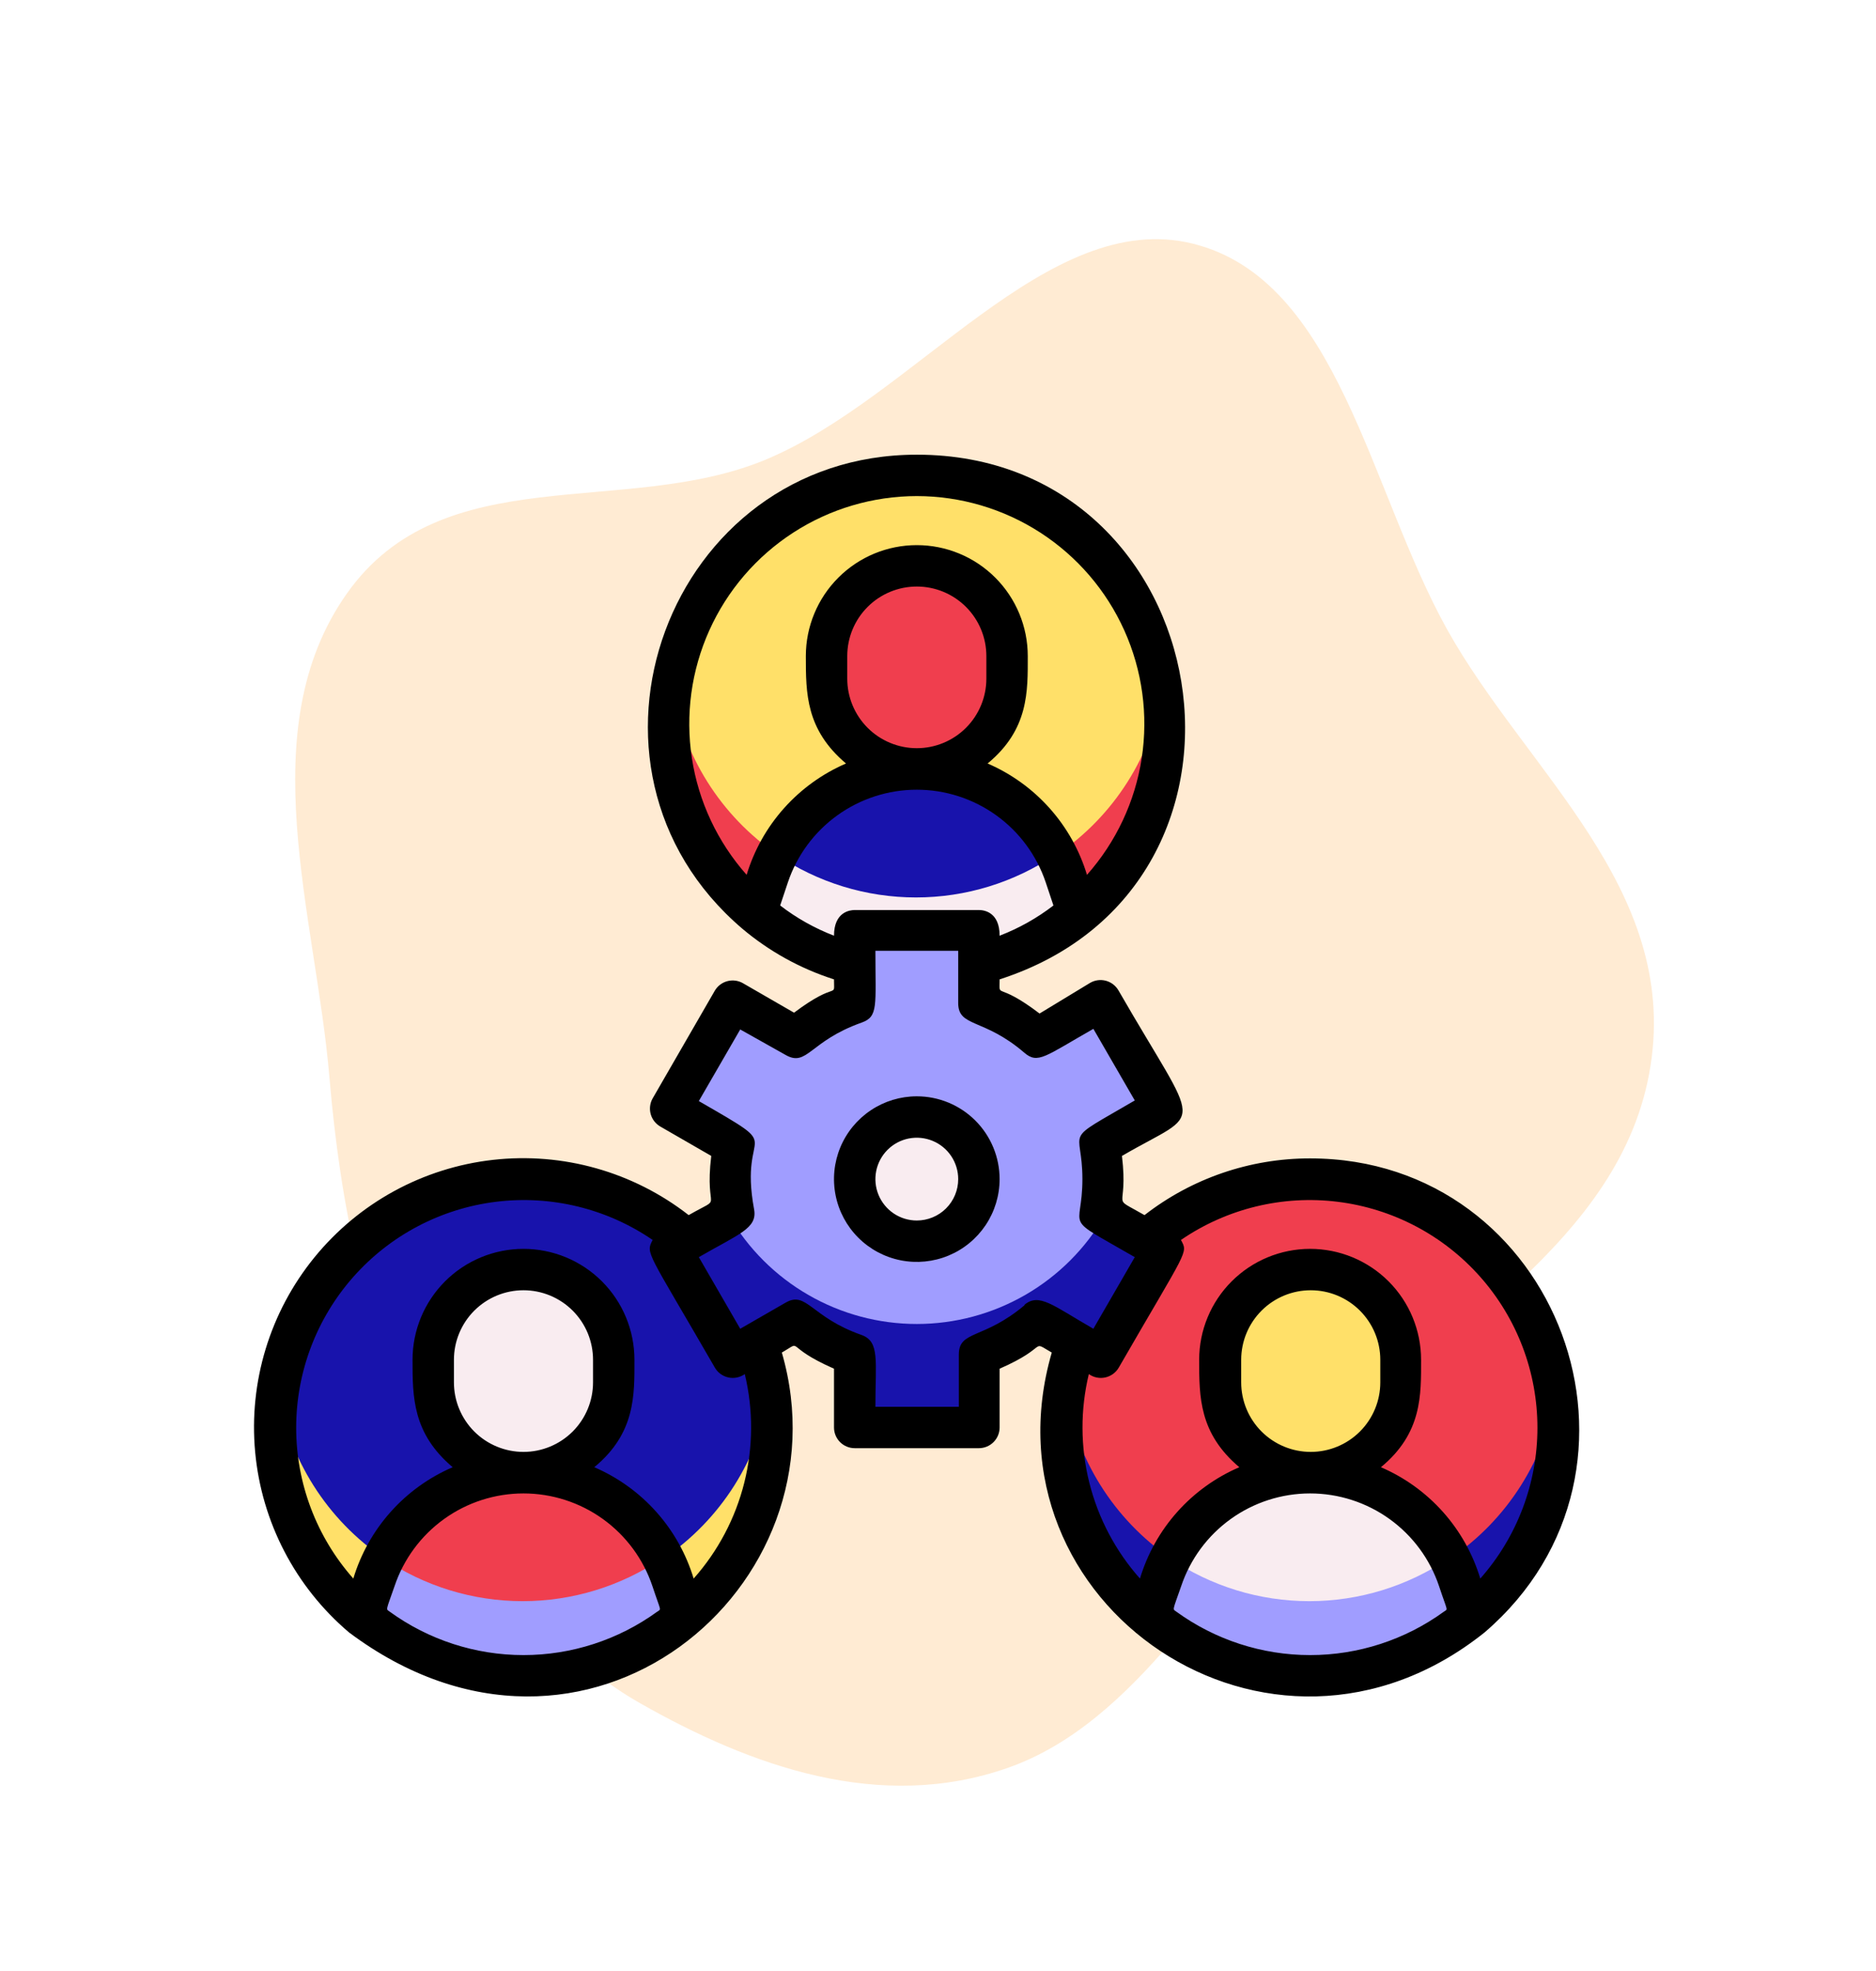<svg width="177" height="186" viewBox="0 0 177 186" fill="none" xmlns="http://www.w3.org/2000/svg">
<path fill-rule="evenodd" clip-rule="evenodd" d="M112.554 22.995C126.259 26.397 129.191 46.198 136.517 59.363C143.979 72.772 158.369 83.767 155.726 100.576C153.08 117.416 135.396 125.943 124.113 138.273C114.655 148.609 107.267 162.534 95.112 166.813C83.024 171.07 70.834 166.661 60.377 160.714C50.903 155.326 44.639 145.637 39.438 135.149C34.393 124.979 32.105 113.721 31.08 101.644C29.783 86.361 23.651 68.868 32.723 56.013C41.78 43.179 58.919 48.883 72.188 43.395C86.278 37.567 98.811 19.584 112.554 22.995Z" fill="#FFEBD3"/>
<g clip-path="url(#clip0)">
<path d="M86.5 91.734C99.444 91.734 109.938 81.241 109.938 68.297C109.938 55.353 99.444 44.859 86.5 44.859C73.556 44.859 63.062 55.353 63.062 68.297C63.062 81.241 73.556 91.734 86.5 91.734Z" fill="#FFE069"/>
<path d="M77.984 64.391V61.461C77.984 50.523 95.016 50.816 95.016 61.461V64.391C95.016 75.387 77.984 75.074 77.984 64.391Z" fill="#F03E4E"/>
<path d="M101.695 86.129C97.456 89.739 92.069 91.722 86.5 91.722C80.931 91.722 75.544 89.739 71.305 86.129C71.826 84.256 72.478 82.422 73.258 80.641C74.493 78.21 76.376 76.169 78.7 74.743C81.023 73.318 83.696 72.563 86.422 72.563C89.148 72.563 91.821 73.318 94.144 74.743C96.468 76.169 98.351 78.21 99.586 80.641C100.419 82.418 101.124 84.252 101.695 86.129Z" fill="#1813AC"/>
<path d="M73.335 80.641C72.556 82.422 71.903 84.256 71.382 86.129C68.354 83.546 66.033 80.234 64.639 76.506C63.245 72.778 62.823 68.757 63.414 64.82C63.895 67.996 65.024 71.04 66.731 73.761C68.438 76.483 70.686 78.824 73.335 80.641Z" fill="#F03E4E"/>
<path d="M101.695 86.129C101.174 84.256 100.522 82.422 99.742 80.641C102.406 78.832 104.669 76.494 106.39 73.772C108.11 71.05 109.252 68.003 109.742 64.82C110.323 68.763 109.889 72.789 108.481 76.518C107.073 80.246 104.738 83.554 101.695 86.129Z" fill="#F03E4E"/>
<path d="M101.695 86.129C97.456 89.739 92.069 91.722 86.5 91.722C80.931 91.722 75.544 89.739 71.305 86.129C71.826 84.256 72.478 82.422 73.258 80.641C77.142 83.277 81.728 84.687 86.422 84.687C91.116 84.687 95.702 83.277 99.586 80.641C100.419 82.418 101.124 84.252 101.695 86.129Z" fill="#F9ECF0"/>
<path d="M49.391 158.141C62.335 158.141 72.828 147.647 72.828 134.703C72.828 121.759 62.335 111.266 49.391 111.266C36.447 111.266 25.953 121.759 25.953 134.703C25.953 147.647 36.447 158.141 49.391 158.141Z" fill="#1813AC"/>
<path d="M40.875 130.797V127.867C40.875 116.93 57.906 117.223 57.906 127.867V130.797C57.906 141.793 40.875 141.48 40.875 130.797Z" fill="#F9ECF0"/>
<path d="M64.586 152.535C60.346 156.146 54.959 158.128 49.391 158.128C43.822 158.128 38.435 156.146 34.195 152.535C34.716 150.662 35.369 148.828 36.148 147.047C37.383 144.616 39.267 142.575 41.59 141.15C43.914 139.724 46.587 138.969 49.312 138.969C52.038 138.969 54.711 139.724 57.035 141.15C59.358 142.575 61.242 144.616 62.477 147.047C63.309 148.824 64.014 150.658 64.586 152.535Z" fill="#F03E4E"/>
<path d="M36.227 147.047C35.448 148.828 34.795 150.662 34.274 152.535C31.232 149.961 28.896 146.653 27.488 142.924C26.08 139.196 25.646 135.17 26.227 131.227C26.718 134.409 27.859 137.456 29.579 140.178C31.3 142.9 33.563 145.238 36.227 147.047Z" fill="#FFE069"/>
<path d="M64.586 152.535C64.065 150.662 63.412 148.828 62.633 147.047C65.297 145.238 67.56 142.9 69.281 140.178C71.001 137.456 72.142 134.409 72.633 131.227C73.214 135.17 72.78 139.196 71.372 142.924C69.964 146.653 67.628 149.961 64.586 152.535Z" fill="#FFE069"/>
<path d="M64.586 152.535C60.346 156.146 54.959 158.128 49.391 158.128C43.822 158.128 38.435 156.146 34.195 152.535C34.716 150.662 35.369 148.828 36.148 147.047C40.032 149.683 44.618 151.093 49.312 151.093C54.007 151.093 58.593 149.683 62.477 147.047C63.309 148.824 64.014 150.658 64.586 152.535Z" fill="#A09DFF"/>
<path d="M123.609 158.141C136.554 158.141 147.047 147.647 147.047 134.703C147.047 121.759 136.554 111.266 123.609 111.266C110.665 111.266 100.172 121.759 100.172 134.703C100.172 147.647 110.665 158.141 123.609 158.141Z" fill="#F03E4E"/>
<path d="M115.094 130.797V127.867C115.094 116.93 132.125 117.223 132.125 127.867V130.797C132.125 141.793 115.094 141.48 115.094 130.797Z" fill="#FFE069"/>
<path d="M138.805 152.535C134.565 156.146 129.178 158.128 123.609 158.128C118.041 158.128 112.654 156.146 108.414 152.535C108.935 150.662 109.588 148.828 110.367 147.047C111.602 144.616 113.485 142.575 115.809 141.15C118.132 139.724 120.805 138.969 123.531 138.969C126.257 138.969 128.93 139.724 131.254 141.15C133.577 142.575 135.461 144.616 136.695 147.047C137.528 148.824 138.233 150.658 138.805 152.535Z" fill="#F9ECF0"/>
<path d="M110.445 147.047C109.665 148.828 109.013 150.662 108.492 152.535C105.463 149.952 103.143 146.641 101.749 142.913C100.354 139.184 99.933 135.163 100.523 131.227C101.004 134.403 102.133 137.446 103.84 140.168C105.547 142.889 107.795 145.231 110.445 147.047Z" fill="#1813AC"/>
<path d="M138.805 152.535C138.284 150.662 137.631 148.828 136.852 147.047C139.516 145.238 141.779 142.9 143.499 140.178C145.22 137.456 146.361 134.409 146.852 131.227C147.433 135.17 146.999 139.196 145.591 142.924C144.183 146.653 141.847 149.961 138.805 152.535Z" fill="#1813AC"/>
<path d="M138.805 152.535C134.565 156.146 129.178 158.128 123.609 158.128C118.041 158.128 112.654 156.146 108.414 152.535C108.935 150.662 109.588 148.828 110.367 147.047C114.251 149.683 118.837 151.093 123.531 151.093C128.225 151.093 132.811 149.683 136.695 147.047C137.528 148.824 138.233 150.658 138.805 152.535Z" fill="#A09DFF"/>
<path d="M103.766 108.063L109.625 104.625L103.766 94.469L97.906 97.906C96.266 96.513 94.386 95.427 92.359 94.703V87.828H80.641V94.703C78.614 95.427 76.734 96.513 75.094 97.906L69.137 94.469L63.277 104.625L69.234 108.063C68.814 110.177 68.814 112.354 69.234 114.469L63.277 117.906L69.137 128.062L75.094 124.625C76.734 126.019 78.614 127.104 80.641 127.828V134.703H92.359V127.828C94.386 127.104 96.266 126.019 97.906 124.625L103.766 128.062L109.625 117.906L103.766 114.469C104.186 112.354 104.186 110.177 103.766 108.063Z" fill="#A09DFF"/>
<path d="M104.215 114.723L109.723 117.906L103.863 128.062L98.004 124.625C96.334 126.029 94.421 127.115 92.359 127.828V134.703H80.641V127.828C78.614 127.104 76.734 126.019 75.094 124.625L69.137 128.062L63.277 117.906L68.785 114.723C70.583 117.829 73.166 120.408 76.276 122.2C79.385 123.993 82.911 124.937 86.5 124.937C90.089 124.937 93.615 123.993 96.724 122.2C99.834 120.408 102.417 117.829 104.215 114.723Z" fill="#1813AC"/>
<path d="M86.5 117.125C89.736 117.125 92.359 114.502 92.359 111.266C92.359 108.03 89.736 105.406 86.5 105.406C83.264 105.406 80.641 108.03 80.641 111.266C80.641 114.502 83.264 117.125 86.5 117.125Z" fill="#F9ECF0"/>
<path d="M123.609 109.312C117.95 109.305 112.451 111.189 107.984 114.664C104.606 112.711 106.5 114.469 105.856 109.078C113.668 104.527 113.395 107.125 105.524 93.453C105.394 93.231 105.222 93.037 105.018 92.881C104.813 92.725 104.58 92.611 104.332 92.546C104.083 92.481 103.824 92.465 103.569 92.5C103.315 92.535 103.07 92.62 102.848 92.75L98.082 95.641C93.922 92.477 94.313 94.371 94.313 92.418C121.91 83.512 115.035 42.906 86.5 42.906C63.063 42.906 52.125 72.359 70.035 87.633C72.578 89.779 75.518 91.405 78.688 92.418C78.688 94.371 79.098 92.418 74.918 95.562L70.113 92.789C69.892 92.659 69.646 92.574 69.392 92.539C69.137 92.504 68.878 92.52 68.629 92.585C68.381 92.65 68.148 92.764 67.943 92.92C67.739 93.076 67.567 93.27 67.438 93.492L61.578 103.648C61.324 104.097 61.257 104.628 61.392 105.126C61.527 105.623 61.854 106.047 62.301 106.305L67.106 109.078C66.442 114.664 68.414 112.691 64.977 114.664C59.739 110.577 53.108 108.706 46.507 109.451C39.905 110.197 33.859 113.5 29.665 118.653C25.471 123.805 23.463 130.396 24.073 137.011C24.683 143.627 27.861 149.74 32.926 154.039C55.25 170.777 80.172 149.742 73.766 127.633C75.895 126.402 73.766 126.988 78.688 129.156V134.703C78.688 135.221 78.893 135.718 79.26 136.084C79.626 136.45 80.123 136.656 80.641 136.656H92.359C92.877 136.656 93.374 136.45 93.74 136.084C94.107 135.718 94.313 135.221 94.313 134.703V129.156C99.098 127.066 97.125 126.422 99.234 127.633C92.359 151.344 119.84 170.23 140.074 154.039C158.024 138.609 147.047 109.312 123.609 109.312ZM80.641 85.875C80.211 85.875 78.688 86.031 78.688 88.297C76.866 87.597 75.155 86.636 73.609 85.445L74.332 83.277C75.186 80.726 76.821 78.508 79.004 76.937C81.188 75.365 83.81 74.52 86.5 74.52C89.19 74.52 91.812 75.365 93.996 76.937C96.18 78.508 97.814 80.726 98.668 83.277L99.391 85.445C97.845 86.636 96.134 87.597 94.313 88.297C94.313 86.051 92.828 85.875 92.359 85.875H80.641ZM79.938 64.039V61.91C79.938 60.17 80.629 58.501 81.86 57.27C83.09 56.039 84.76 55.348 86.5 55.348C88.241 55.348 89.91 56.039 91.141 57.27C92.371 58.501 93.063 60.17 93.063 61.91V64.039C93.063 65.779 92.371 67.449 91.141 68.68C89.91 69.91 88.241 70.602 86.5 70.602C84.76 70.602 83.09 69.91 81.86 68.68C80.629 67.449 79.938 65.779 79.938 64.039ZM86.5 46.812C90.639 46.816 94.688 48.014 98.162 50.264C101.636 52.514 104.386 55.719 106.081 59.494C107.777 63.269 108.346 67.454 107.721 71.545C107.095 75.636 105.301 79.459 102.555 82.555C101.851 80.227 100.647 78.08 99.028 76.266C97.408 74.451 95.413 73.011 93.18 72.047C97.086 68.824 96.969 65.211 96.969 61.91C96.969 59.134 95.866 56.471 93.903 54.508C91.939 52.544 89.277 51.441 86.5 51.441C83.724 51.441 81.061 52.544 79.098 54.508C77.134 56.471 76.031 59.134 76.031 61.91C76.031 65.426 76.031 68.844 79.82 72.047C77.588 73.011 75.592 74.451 73.973 76.266C72.353 78.08 71.15 80.227 70.445 82.555C67.699 79.459 65.905 75.636 65.279 71.545C64.654 67.454 65.223 63.269 66.919 59.494C68.615 55.719 71.365 52.514 74.838 50.264C78.312 48.014 82.362 46.816 86.5 46.812ZM42.828 130.445V128.316C42.828 127.455 42.998 126.601 43.328 125.805C43.658 125.009 44.141 124.285 44.75 123.676C45.36 123.067 46.083 122.583 46.879 122.253C47.676 121.924 48.529 121.754 49.391 121.754C50.252 121.754 51.106 121.924 51.902 122.253C52.698 122.583 53.422 123.067 54.031 123.676C54.641 124.285 55.124 125.009 55.454 125.805C55.783 126.601 55.953 127.455 55.953 128.316V130.445C55.953 132.186 55.262 133.855 54.031 135.086C52.8 136.316 51.131 137.008 49.391 137.008C47.65 137.008 45.981 136.316 44.75 135.086C43.52 133.855 42.828 132.186 42.828 130.445ZM62.008 152.086C58.339 154.748 53.923 156.181 49.391 156.181C44.858 156.181 40.442 154.748 36.773 152.086C36.402 151.812 36.383 152.086 37.223 149.684C38.077 147.133 39.711 144.915 41.895 143.343C44.078 141.772 46.7 140.926 49.391 140.926C52.081 140.926 54.703 141.772 56.887 143.343C59.07 144.915 60.705 147.133 61.559 149.684C62.379 152.164 62.418 151.793 62.008 152.086ZM65.445 148.961C64.743 146.632 63.541 144.484 61.921 142.669C60.302 140.854 58.305 139.415 56.07 138.453C59.977 135.23 59.859 131.617 59.859 128.316C59.859 125.54 58.757 122.877 56.793 120.914C54.83 118.951 52.167 117.848 49.391 117.848C46.614 117.848 43.952 118.951 41.988 120.914C40.025 122.877 38.922 125.54 38.922 128.316C38.922 131.832 38.922 135.25 42.711 138.453C40.476 139.414 38.478 140.852 36.859 142.668C35.239 144.483 34.037 146.631 33.336 148.961C29.863 145.034 27.945 139.973 27.944 134.731C27.943 129.488 29.859 124.427 33.331 120.499C36.803 116.571 41.591 114.048 46.794 113.405C51.996 112.762 57.255 114.043 61.578 117.008C60.895 118.316 61.051 117.965 67.438 129.039C67.573 129.277 67.756 129.483 67.976 129.646C68.196 129.808 68.448 129.922 68.715 129.981C68.982 130.04 69.258 130.042 69.526 129.988C69.794 129.933 70.047 129.823 70.27 129.664C71.08 133.031 71.065 136.544 70.225 139.904C69.385 143.264 67.745 146.371 65.445 148.961ZM96.695 123.141C92.789 126.441 90.465 125.504 90.465 127.828V132.75H82.594C82.594 128.395 83.023 126.598 81.285 125.973C76.5 124.293 76.109 121.773 74.117 122.926L69.84 125.387L65.934 118.629C69.723 116.441 71.481 115.914 71.148 114.117C69.645 105.973 74.567 108.883 65.934 103.902L69.84 97.144L74.117 99.547C76.168 100.719 76.383 98.238 81.285 96.5C82.887 95.934 82.594 94.938 82.594 89.723H90.406V94.644C90.406 96.969 92.789 96.031 96.637 99.332C97.926 100.445 98.59 99.684 103.16 97.086L107.066 103.844C100.016 107.965 102.125 106.207 102.125 111.266C102.125 116.324 100.035 114.566 107.066 118.629L103.16 125.387C99.371 123.219 98.043 121.949 96.637 123.141H96.695ZM117.106 130.445V128.316C117.106 126.576 117.797 124.907 119.028 123.676C120.258 122.445 121.928 121.754 123.668 121.754C125.409 121.754 127.078 122.445 128.308 123.676C129.539 124.907 130.231 126.576 130.231 128.316V130.445C130.231 132.186 129.539 133.855 128.308 135.086C127.078 136.316 125.409 137.008 123.668 137.008C121.928 137.008 120.258 136.316 119.028 135.086C117.797 133.855 117.106 132.186 117.106 130.445ZM136.227 152.086C132.558 154.748 128.142 156.181 123.609 156.181C119.077 156.181 114.661 154.748 110.992 152.086C110.621 151.812 110.602 152.086 111.441 149.684C112.296 147.133 113.93 144.915 116.114 143.343C118.297 141.772 120.919 140.926 123.609 140.926C126.3 140.926 128.922 141.772 131.105 143.343C133.289 144.915 134.923 147.133 135.777 149.684C136.598 152.164 136.637 151.793 136.227 152.086ZM139.664 148.961C138.962 146.632 137.759 144.484 136.14 142.669C134.52 140.854 132.524 139.415 130.289 138.453C134.195 135.23 134.078 131.617 134.078 128.316C134.078 125.54 132.975 122.877 131.012 120.914C129.049 118.951 126.386 117.848 123.609 117.848C120.833 117.848 118.17 118.951 116.207 120.914C114.244 122.877 113.141 125.54 113.141 128.316C113.141 131.832 113.141 135.25 116.93 138.453C114.695 139.414 112.697 140.852 111.077 142.668C109.458 144.483 108.255 146.631 107.555 148.961C105.255 146.371 103.615 143.264 102.775 139.904C101.935 136.544 101.92 133.031 102.731 129.664C102.953 129.823 103.207 129.933 103.474 129.988C103.742 130.042 104.019 130.04 104.286 129.981C104.552 129.922 104.804 129.808 105.024 129.646C105.244 129.483 105.428 129.277 105.563 129.039C112.086 117.73 112.106 118.297 111.422 117.008C115.746 114.043 121.004 112.762 126.207 113.405C131.409 114.048 136.198 116.571 139.669 120.499C143.141 124.427 145.057 129.488 145.056 134.731C145.055 139.973 143.137 145.034 139.664 148.961Z" fill="black"/>
<path d="M86.5 103.453C84.955 103.453 83.444 103.911 82.16 104.77C80.875 105.628 79.874 106.848 79.282 108.276C78.691 109.703 78.536 111.274 78.838 112.79C79.139 114.305 79.883 115.697 80.976 116.79C82.068 117.882 83.46 118.627 84.976 118.928C86.491 119.229 88.062 119.075 89.49 118.483C90.917 117.892 92.137 116.891 92.996 115.606C93.854 114.321 94.312 112.811 94.312 111.266C94.312 109.194 93.489 107.206 92.024 105.741C90.559 104.276 88.572 103.453 86.5 103.453ZM86.5 115.172C85.727 115.172 84.972 114.943 84.33 114.514C83.687 114.084 83.187 113.474 82.891 112.76C82.595 112.047 82.518 111.261 82.669 110.504C82.82 109.746 83.192 109.05 83.738 108.503C84.284 107.957 84.98 107.585 85.738 107.434C86.496 107.284 87.281 107.361 87.995 107.657C88.709 107.952 89.319 108.453 89.748 109.095C90.177 109.738 90.406 110.493 90.406 111.266C90.406 112.302 89.995 113.295 89.262 114.028C88.53 114.76 87.536 115.172 86.5 115.172Z" fill="black"/>
</g>
<defs>
<clipPath id="clip0">
<rect width="125" height="125" fill="white" transform="translate(24 39)"/>
</clipPath>
</defs>
</svg>
